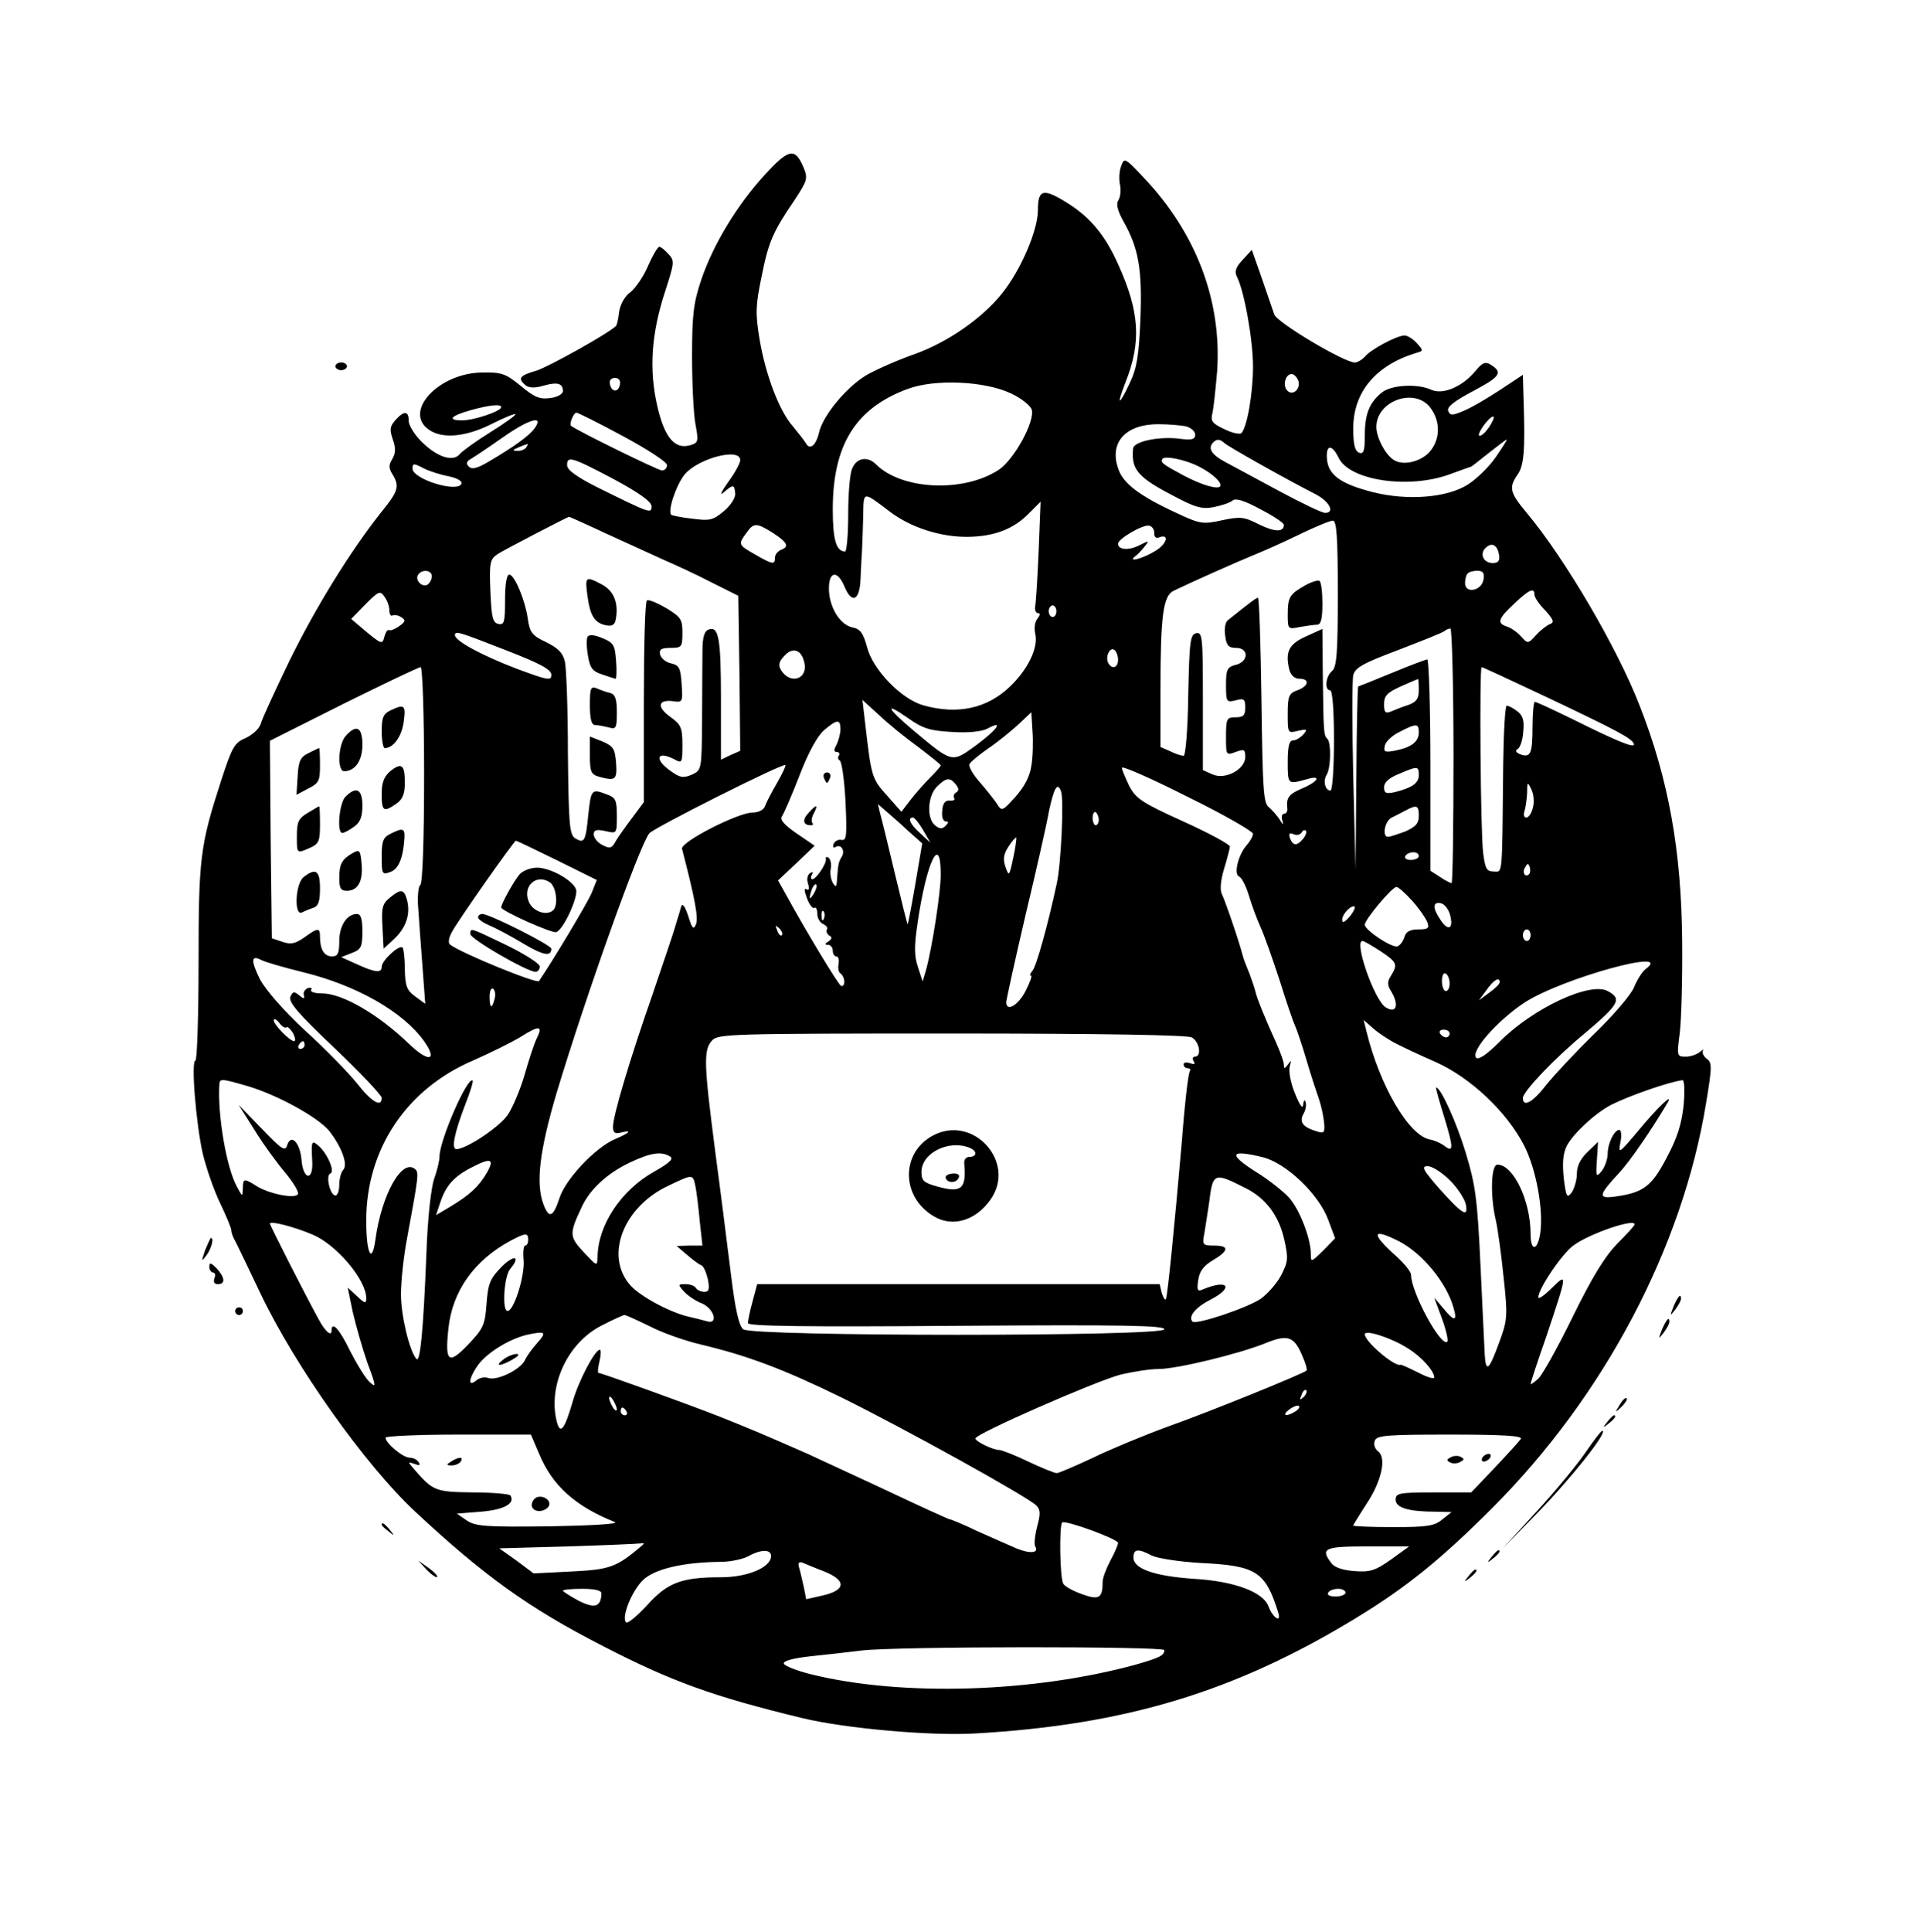 <?xml version="1.0" standalone="no"?>
<!DOCTYPE svg PUBLIC "-//W3C//DTD SVG 20010904//EN"
 "http://www.w3.org/TR/2001/REC-SVG-20010904/DTD/svg10.dtd">
<svg version="1.0" xmlns="http://www.w3.org/2000/svg"
 width="498pt" height="501pt" viewBox="0 0 498 501"
 preserveAspectRatio="xMidYMid meet">

<g transform="translate(0,501) scale(0.1,-0.1)"
fill="#000000" stroke="none">
<path d="M1983 4556 c-72 -79 -133 -180 -164 -271 -20 -60 -24 -89 -24 -200 0
-71 4 -151 9 -176 8 -43 7 -47 -12 -53 -41 -13 -68 18 -87 100 -22 95 -16 188
20 298 24 74 25 80 9 97 -10 11 -20 19 -24 19 -4 0 -17 -22 -29 -49 -11 -27
-32 -57 -45 -68 -15 -10 -27 -32 -30 -51 -2 -19 -6 -35 -8 -37 -20 -20 -175
-106 -206 -116 -45 -13 -50 -20 -29 -38 9 -7 24 -8 47 -1 36 10 50 6 50 -14 0
-8 -15 -16 -32 -18 -27 -4 -41 1 -77 31 -39 32 -50 36 -100 35 -113 -1 -206
-101 -139 -148 35 -25 96 -19 162 14 33 17 61 28 63 26 2 -2 -27 -23 -64 -46
-37 -23 -73 -49 -80 -57 -17 -22 -59 -9 -100 32 -18 18 -33 42 -33 54 0 26
-12 27 -35 1 -14 -16 -15 -24 -6 -50 8 -23 7 -36 -2 -51 -9 -15 -9 -23 1 -39
19 -31 15 -44 -29 -98 -81 -102 -172 -250 -239 -387 -37 -77 -71 -150 -74
-163 -4 -12 -22 -28 -39 -36 -29 -12 -35 -23 -64 -112 -54 -167 -58 -199 -58
-472 0 -138 -4 -252 -8 -252 -12 0 1 -162 19 -242 9 -37 29 -95 45 -128 16
-33 29 -65 29 -70 0 -6 4 -18 10 -28 5 -9 34 -70 65 -135 90 -189 272 -446
402 -567 178 -166 295 -250 484 -347 180 -93 288 -132 519 -188 111 -27 335
-47 450 -40 388 22 673 108 985 298 132 80 223 154 355 286 291 291 494 676
555 1050 16 96 16 106 1 116 -8 7 -12 16 -9 21 4 5 1 3 -7 -3 -8 -7 -25 -13
-37 -13 -24 0 -24 1 -16 63 4 34 7 141 6 239 -2 231 -35 417 -110 608 -58 150
-195 383 -293 500 -44 53 -47 65 -24 99 17 23 20 64 16 188 l-2 71 -59 -39
c-32 -21 -74 -46 -94 -54 -30 -13 -36 -13 -41 0 -3 10 16 25 65 51 70 37 78
48 46 68 -14 9 -22 6 -40 -16 -34 -41 -84 -62 -114 -49 -36 17 -105 13 -129
-7 -32 -26 -44 -55 -44 -111 0 -41 -3 -49 -15 -45 -11 5 -15 22 -15 63 0 94
58 164 164 196 18 5 18 6 1 25 -10 11 -24 20 -32 20 -20 0 -87 -36 -102 -54
-8 -9 -20 -16 -27 -16 -28 0 -204 105 -209 125 -4 11 -18 53 -32 93 l-26 74
-24 -26 c-18 -19 -21 -30 -15 -43 19 -36 42 -164 42 -233 0 -69 -15 -157 -30
-173 -4 -4 -24 0 -44 10 -32 15 -37 21 -31 43 3 14 8 62 12 108 12 182 -54
358 -192 503 -47 50 -49 51 -57 28 -5 -12 -6 -34 -3 -48 3 -14 1 -32 -4 -40
-7 -10 -2 -28 13 -55 39 -69 49 -124 44 -253 -4 -94 -9 -127 -27 -165 -29 -62
-36 -62 -12 0 42 105 37 184 -19 307 -33 74 -71 120 -129 157 -65 41 -79 38
-79 -17 0 -52 -44 -155 -93 -216 -51 -64 -140 -126 -226 -157 -43 -15 -100
-40 -126 -55 -52 -31 -114 -106 -123 -150 -8 -33 -24 -45 -34 -26 -5 8 -20 27
-34 44 -36 41 -71 136 -86 226 -11 66 -10 88 5 160 18 91 29 117 85 199 34 52
36 57 24 86 -22 52 -38 49 -101 -20z m1384 -532 c8 -21 -13 -42 -28 -27 -13
13 -5 43 11 43 6 0 13 -7 17 -16z m-1759 -11 c-4 -22 -22 -20 -26 1 -2 10 3
16 13 16 10 0 15 -7 13 -17z m1014 -23 c26 -12 50 -31 54 -42 9 -30 -45 -129
-85 -156 -91 -60 -252 -53 -319 14 -22 22 -51 17 -62 -12 -6 -14 -10 -68 -10
-120 0 -52 -4 -94 -8 -94 -23 0 -32 30 -32 109 0 167 59 262 193 312 71 27
201 21 269 -11z m1087 -36 c29 -37 27 -87 -4 -119 -25 -24 -68 -33 -91 -17
-22 15 -44 58 -44 85 0 67 98 103 139 51z m-2409 0 c0 -10 -70 -34 -101 -34
-41 0 -30 12 24 27 48 13 77 16 77 7z m316 -75 c63 -34 114 -67 114 -75 0 -8
-6 -14 -13 -14 -10 0 -222 104 -236 116 -5 5 7 34 14 34 4 0 58 -27 121 -61z
m2248 26 c-9 -14 -20 -25 -26 -25 -11 0 23 49 35 50 4 0 0 -11 -9 -25z m-2477
-5 c-14 -20 -53 -48 -121 -88 -29 -17 -42 -20 -50 -12 -8 8 -6 14 7 21 10 6
46 30 80 54 68 48 109 60 84 25z m1691 4 c12 -4 22 -13 22 -21 0 -13 -9 -15
-46 -10 -52 5 -113 -8 -115 -26 -5 -54 11 -74 103 -122 58 -31 76 -36 106 -30
20 4 42 11 49 17 8 7 31 0 73 -23 33 -17 60 -35 60 -40 0 -19 -23 -19 -64 1
-39 20 -49 21 -96 11 -50 -11 -57 -10 -119 19 -97 45 -139 77 -151 116 -23 67
20 114 104 114 28 0 61 -3 74 -6z m98 -43 c8 -8 153 -90 237 -133 36 -19 50
-48 24 -48 -8 0 -60 25 -118 56 -57 31 -121 65 -141 76 -36 19 -46 36 -31 51
9 9 17 9 29 -2z m704 -36 c-17 -25 -50 -57 -72 -71 -54 -35 -158 -43 -248 -20
-82 21 -114 44 -118 84 -4 39 12 42 30 5 28 -59 181 -82 288 -43 30 11 55 20
56 20 1 0 21 16 45 35 24 19 45 35 47 35 2 0 -11 -20 -28 -45z m-2515 25 c-3
-5 -14 -10 -23 -9 -14 0 -13 2 3 9 27 11 27 11 20 0z m555 -33 c0 -8 -14 -34
-32 -58 -17 -24 -22 -36 -11 -26 25 22 28 21 30 -3 1 -11 -12 -31 -30 -46 -28
-23 -36 -25 -81 -19 -28 3 -52 8 -55 10 -10 10 13 78 35 105 36 42 144 70 144
37z m1190 -17 c35 -18 60 -41 55 -51 -6 -9 -48 3 -95 28 -54 29 -61 34 -55 43
6 9 60 -2 95 -20z m-1519 -32 c67 -36 99 -59 99 -71 0 -20 -4 -18 -138 48 -54
27 -81 46 -81 58 -1 26 12 22 120 -35z m-428 7 c21 -4 36 -12 34 -19 -8 -25
-127 11 -127 39 0 14 3 14 28 1 15 -8 45 -17 65 -21z m1144 -91 c55 -42 133
-67 204 -66 68 1 118 20 158 61 l30 30 -5 -127 c-3 -70 -7 -135 -9 -144 -2
-10 2 -18 7 -18 7 0 6 -5 -1 -14 -7 -8 -9 -25 -6 -39 9 -35 -18 -92 -65 -137
-59 -57 -136 -74 -225 -49 -57 16 -131 92 -146 151 -10 37 -18 47 -38 51 -33
7 -61 54 -61 101 0 45 22 48 40 6 19 -47 40 -38 42 18 1 26 3 61 4 77 1 17 2
56 3 88 1 64 -2 64 68 11z m-736 -57 c52 -24 119 -54 149 -68 30 -13 87 -39
125 -59 l70 -35 3 -201 2 -201 -25 -11 -25 -12 0 158 c0 159 -6 190 -33 179
-10 -4 -15 -20 -15 -54 0 -26 -1 -107 -1 -179 -1 -131 -1 -131 -27 -143 -22
-9 -30 -8 -55 10 -44 31 -35 54 12 29 18 -10 19 -7 19 39 0 44 -4 52 -30 71
-37 26 -34 46 4 42 27 -4 27 -3 24 44 -3 42 -6 49 -28 54 -14 3 -26 14 -28 23
-3 13 4 17 27 17 29 0 31 2 31 39 0 35 -4 41 -42 64 -24 14 -46 23 -50 20 -5
-2 -8 -121 -8 -264 l0 -259 -32 -43 c-18 -24 -38 -52 -43 -62 -9 -15 -14 -16
-33 -6 -12 6 -22 19 -22 27 0 12 7 14 30 9 30 -7 30 -7 30 39 0 41 -3 48 -26
56 -39 15 -41 14 -48 -52 -7 -70 -10 -76 -34 -62 -15 10 -17 35 -19 220 0 115
-4 223 -8 239 -5 22 -18 35 -49 50 -36 17 -42 25 -47 60 -7 50 -35 115 -48
115 -7 0 -11 -26 -11 -66 0 -57 -2 -65 -17 -62 -15 3 -18 16 -21 85 -3 76 -1
83 20 97 17 11 177 94 184 96 1 0 44 -19 95 -43z m1899 -156 c0 -155 -3 -191
-15 -201 -17 -14 -20 -50 -5 -50 6 0 10 -50 10 -130 0 -71 -4 -130 -9 -130
-14 0 -20 25 -10 41 11 17 12 83 2 93 -10 9 -10 17 -12 166 l-1 119 -42 -19
c-45 -20 -55 -40 -44 -86 4 -15 14 -24 26 -24 28 0 25 -19 -5 -30 -22 -8 -25
-15 -25 -61 0 -50 0 -51 27 -44 23 5 25 4 14 -9 -8 -9 -20 -16 -27 -16 -10 0
-14 -15 -14 -55 0 -60 0 -59 48 -46 42 13 32 -6 -14 -25 -32 -14 -38 -23 -35
-51 1 -7 -3 -13 -8 -13 -6 0 -8 -8 -5 -17 4 -14 2 -13 -7 2 -7 11 -20 25 -28
32 -14 10 -16 49 -19 277 -2 146 -6 266 -9 266 -4 0 -18 -10 -79 -59 -6 -5 -9
-23 -6 -40 3 -25 9 -31 28 -31 34 0 33 -36 -1 -44 -22 -6 -25 -12 -25 -52 0
-44 1 -46 25 -40 22 6 25 3 25 -19 0 -20 -5 -25 -25 -25 -23 0 -25 -3 -25 -50
0 -49 0 -49 25 -40 22 8 25 7 25 -13 0 -32 -52 -60 -85 -45 l-25 11 0 179 c0
166 -1 179 -17 176 -16 -3 -18 -20 -21 -161 -1 -88 -7 -157 -12 -157 -5 0 -21
5 -35 12 l-25 11 0 146 c0 196 7 246 34 259 43 21 162 74 206 92 25 10 79 34
120 54 41 20 80 36 87 36 10 0 13 -42 13 -189z m-1465 157 c38 -25 43 -36 20
-44 -8 -4 -15 -12 -15 -20 0 -19 -6 -18 -51 8 -44 25 -45 26 -23 56 19 27 26
27 69 0z m989 0 c-1 -10 4 -14 11 -12 29 12 23 -16 -9 -35 -31 -19 -74 -31
-51 -13 6 4 16 15 24 25 13 16 12 16 -14 3 -27 -14 -55 -12 -55 4 0 13 64 50
80 47 8 -1 14 -10 14 -19z m894 -56 c3 -16 -2 -22 -16 -22 -24 0 -35 23 -19
39 16 16 31 8 35 -17z m-2768 -56 c0 -8 -5 -18 -11 -22 -14 -8 -33 11 -25 25
10 16 36 13 36 -3z m2728 -8 c-4 -30 -48 -39 -48 -10 0 10 3 22 7 25 3 4 15 7
25 7 14 0 19 -6 16 -22z m-2838 -81 c0 -10 4 -16 8 -13 4 2 14 1 22 -4 13 -8
12 -12 -5 -24 -11 -8 -23 -12 -26 -10 -4 2 -9 -6 -12 -17 -5 -20 -7 -20 -46
12 l-40 34 37 38 c34 34 38 36 49 20 7 -9 13 -25 13 -36z m2970 41 c0 -7 12
-25 28 -41 21 -23 24 -31 13 -35 -8 -3 -24 -15 -36 -28 -22 -24 -22 -24 -40
-4 -10 11 -26 22 -36 25 -27 9 -24 20 19 60 39 37 52 42 52 23z m-1240 -43 c0
-8 -4 -15 -10 -15 -5 0 -10 7 -10 15 0 8 5 15 10 15 6 0 10 -7 10 -15z m1030
-375 c0 -181 -2 -330 -5 -330 -3 0 -17 7 -30 16 l-25 16 0 274 c0 151 -4 274
-8 274 -4 0 -46 -16 -92 -35 -46 -19 -86 -35 -87 -35 -2 0 -4 -107 -5 -237
l-2 -238 -6 240 c-3 132 -3 251 0 264 5 20 25 31 118 66 62 24 116 45 119 49
4 3 10 6 15 6 4 0 8 -148 8 -330z m-2458 274 c90 -35 118 -50 118 -64 0 -16
-9 -14 -90 16 -89 34 -160 72 -160 87 0 12 9 9 132 -39z m774 -31 c11 -43 -35
-60 -60 -21 -8 13 -6 22 8 37 22 24 44 17 52 -16z m814 6 c0 -20 -15 -26 -25
-9 -9 15 3 43 15 35 5 -3 10 -15 10 -26z m-1800 -298 c0 -171 -4 -282 -10
-286 -5 -3 -8 -32 -5 -63 2 -31 7 -99 11 -151 l7 -94 -26 19 c-22 16 -26 27
-27 70 0 28 -3 54 -6 57 -9 8 -54 -34 -54 -50 0 -17 -17 -15 -65 7 l-40 18 28
11 c24 9 27 16 27 56 0 32 -4 45 -14 45 -26 0 -46 -30 -46 -71 0 -32 -4 -39
-19 -39 -20 0 -31 18 -31 51 0 24 -5 24 -41 -2 -23 -16 -35 -19 -57 -11 l-27
9 -3 256 -2 256 191 96 c105 52 195 95 200 95 5 0 9 -125 9 -279z m2906 204
c190 -90 227 -110 232 -124 4 -13 -40 5 -161 65 -49 24 -92 44 -96 44 -3 0 -6
-29 -6 -64 0 -70 -5 -82 -32 -72 -11 5 -14 9 -6 14 6 4 13 24 14 45 3 29 -1
42 -16 53 -10 8 -22 14 -27 14 -4 0 -8 -69 -9 -152 -3 -300 -1 -278 -25 -278
-18 0 -22 8 -27 48 -7 53 -10 482 -4 482 3 0 76 -34 163 -75z m-326 16 c0 -23
-6 -31 -27 -39 -16 -5 -36 -13 -45 -17 -15 -6 -18 -2 -18 19 0 22 8 30 43 46
23 10 43 19 45 19 1 1 2 -12 2 -28z m-1297 -149 c31 -24 57 -44 57 -47 0 -2
-12 -16 -28 -32 -15 -15 -38 -41 -51 -58 l-23 -30 -38 43 c-39 43 -40 49 -56
187 l-7 60 44 -40 c24 -23 70 -60 102 -83z m86 40 c41 -3 77 1 91 8 44 24 30
1 -26 -41 -66 -48 -62 -49 -165 37 -69 58 -77 76 -14 32 38 -27 57 -33 114
-36z m206 -88 c-4 -28 -18 -54 -41 -80 -33 -37 -36 -38 -47 -20 -7 11 -27 36
-45 57 -19 21 -31 43 -27 48 3 6 25 24 48 40 24 16 58 44 77 61 l35 33 3 -49
c2 -27 1 -68 -3 -90z m-495 95 c0 -11 -5 -29 -10 -40 -8 -13 -7 -19 0 -19 6 0
9 -4 6 -9 -4 -5 -2 -11 2 -13 5 -1 12 -49 15 -106 4 -89 3 -102 -10 -100 -9 2
-18 -3 -21 -11 -3 -8 0 -11 6 -7 14 8 25 -11 15 -26 -8 -14 -9 -18 -12 -58 -1
-21 -3 -22 -11 -9 -5 9 -8 26 -5 37 2 12 -1 24 -6 28 -5 3 -8 2 -7 -3 3 -11
-25 -53 -35 -53 -4 0 -5 5 -1 12 4 7 3 8 -5 4 -7 -5 -9 -16 -5 -28 4 -13 2
-18 -4 -14 -7 4 -6 -4 1 -23 6 -17 15 -28 19 -25 4 3 8 -4 8 -16 0 -11 7 -23
15 -26 8 -4 13 -10 10 -14 -3 -5 0 -12 6 -16 8 -4 7 -9 -2 -15 -10 -6 -11 -9
-1 -9 6 0 12 -7 12 -15 0 -8 4 -15 9 -15 6 0 8 -9 6 -20 -2 -11 0 -22 6 -25 5
-4 9 -13 9 -21 0 -8 -4 -13 -9 -10 -8 5 -92 144 -140 232 l-23 41 48 45 47 45
-47 32 c-32 22 -44 36 -38 44 5 7 26 55 46 107 23 60 47 103 64 117 33 28 42
29 42 2z m1500 -8 c0 -24 -19 -39 -59 -47 -29 -6 -33 -4 -29 12 1 10 19 27 38
36 44 23 50 22 50 -1z m-1665 -132 c-14 -24 -28 -51 -31 -60 -3 -9 -17 -16
-32 -16 -38 0 -188 -77 -183 -94 34 -131 43 -180 36 -196 -6 -15 -10 -11 -20
22 -8 24 -15 34 -18 25 -2 -8 -9 -31 -15 -50 -5 -19 -33 -100 -60 -180 -58
-166 -102 -313 -102 -342 0 -15 5 -19 20 -15 32 8 23 -1 -15 -17 -51 -22 -128
-103 -144 -153 -16 -49 -27 -54 -41 -17 -21 54 -11 139 34 291 76 252 214 639
240 672 11 14 347 183 353 177 2 -1 -8 -23 -22 -47z m1235 -131 c0 -6 -7 -19
-15 -28 -23 -25 -36 -77 -21 -83 7 -3 18 -25 25 -48 7 -24 21 -62 31 -84 10
-22 32 -85 50 -140 17 -55 35 -107 39 -115 4 -8 18 -49 30 -90 12 -41 27 -86
32 -100 5 -14 11 -40 13 -58 3 -29 1 -32 -18 -26 -37 11 -47 24 -35 46 6 10 8
24 5 31 -2 7 -5 3 -6 -8 -1 -12 -9 -1 -21 29 -11 26 -17 58 -14 70 5 17 4 18
-4 6 -9 -12 -11 -12 -11 -1 0 8 -9 32 -19 55 -28 61 -52 120 -55 136 -2 8 -9
29 -15 45 -7 17 -15 37 -17 45 -10 39 -47 147 -55 162 -5 11 -3 35 6 65 8 26
15 53 15 58 -1 6 -55 35 -121 65 -106 48 -123 59 -140 92 -10 21 -19 42 -19
47 0 6 77 -28 170 -75 94 -46 170 -90 170 -96z m430 152 c0 -21 -18 -33 -62
-44 -23 -5 -28 -3 -28 13 0 12 13 24 38 34 49 21 52 21 52 -3z m-1201 -24 c8
-10 9 -16 1 -21 -6 -3 -8 -10 -5 -15 3 -4 -3 -7 -12 -6 -12 1 -18 -8 -19 -26
-2 -16 2 -28 9 -28 8 0 8 -3 -1 -12 -8 -8 -15 -8 -27 2 -22 18 -19 76 5 100
24 24 34 25 49 6z m1497 -60 c-3 -14 -11 -26 -17 -26 -6 0 -8 7 -5 16 3 9 6
30 7 47 0 30 1 31 11 10 6 -12 8 -33 4 -47z m-1224 42 c8 -21 0 -190 -11 -239
-23 -107 -53 -215 -63 -226 -6 -7 -8 -13 -4 -13 4 0 -3 -18 -14 -40 -19 -37
-50 -55 -50 -29 0 6 22 106 49 222 28 117 56 240 62 275 13 60 22 75 31 50z
m-395 -104 l35 -31 -18 -106 c-10 -58 -19 -105 -20 -104 -1 1 -16 61 -33 132
-17 72 -34 141 -38 155 l-6 25 23 -20 c13 -11 39 -34 57 -51z m1323 40 c0 -19
-8 -28 -35 -40 -19 -7 -39 -14 -45 -14 -16 0 -8 42 10 50 8 4 24 12 35 18 30
16 35 14 35 -14z m-830 -10 c0 -8 -4 -14 -8 -14 -4 0 -8 9 -8 19 0 11 4 17 8
15 4 -3 8 -12 8 -20z m-456 -26 l19 -33 -26 24 c-27 24 -34 41 -19 41 4 0 16
-15 26 -32z m986 -23 c-16 -19 -26 -19 -34 1 -4 12 -2 15 9 11 8 -4 17 -2 21
4 3 6 8 8 11 5 3 -3 0 -12 -7 -21z m-752 -50 c-10 -47 -11 -49 -20 -23 -7 20
-5 33 8 53 9 14 18 24 20 23 1 -2 -2 -26 -8 -53z m-1183 -6 l103 -51 -14 -35
c-12 -27 -98 -171 -136 -227 -5 -8 -206 74 -231 95 -5 4 -3 17 4 30 13 27 162
238 167 239 2 0 50 -23 107 -51z m995 -37 c0 -46 -22 -188 -38 -247 l-9 -30
-12 37 c-10 29 -10 55 -1 115 23 158 60 235 60 125z m1240 48 c0 -5 -9 -10
-21 -10 -11 0 -17 5 -14 10 3 6 13 10 21 10 8 0 14 -4 14 -10z m286 -47 c-10
-10 -19 5 -10 18 6 11 8 11 12 0 2 -7 1 -15 -2 -18z m-1855 -50 c-12 -20 -14
-14 -5 12 4 9 9 14 11 11 3 -2 0 -13 -6 -23z m1552 -19 c18 -20 35 -45 39 -55
6 -16 2 -19 -23 -19 -22 0 -32 -6 -36 -19 -3 -11 -11 -22 -18 -25 -14 -5 -85
42 -85 56 0 14 71 98 82 98 5 0 23 -16 41 -36z m98 -36 c10 -37 -5 -44 -25
-13 -21 31 -20 47 1 43 9 -2 20 -15 24 -30z m-258 -2 c-10 -13 -20 -20 -21
-15 -5 12 17 39 30 39 5 0 1 -11 -9 -24z m-1366 -8 c-3 -8 -6 -5 -6 6 -1 11 2
17 5 13 3 -3 4 -12 1 -19z m-109 -43 c-3 -3 -9 2 -12 12 -6 14 -5 15 5 6 7 -7
10 -15 7 -18z m1942 0 c0 -8 -4 -15 -10 -15 -5 0 -10 7 -10 15 0 8 5 15 10 15
6 0 10 -7 10 -15z m-390 -41 c44 -29 46 -35 28 -64 -10 -16 -10 -24 0 -40 22
-36 14 -60 -14 -42 -29 18 -83 172 -60 172 4 0 24 -12 46 -26z m-2794 -55
c139 -34 260 -103 314 -179 36 -51 12 -56 -39 -7 -80 77 -173 131 -226 131
-19 0 -31 4 -28 9 3 5 0 7 -8 5 -8 -3 -13 -11 -11 -18 3 -11 0 -11 -12 -1 -13
11 -17 10 -23 -4 -5 -14 22 -45 116 -134 67 -64 122 -122 121 -128 0 -26 -26
-11 -65 39 -22 27 -82 89 -134 136 -57 53 -102 105 -117 133 -24 49 -23 64 5
49 10 -5 58 -19 107 -31z m3481 7 c-8 -7 -21 -27 -29 -47 -8 -19 -55 -74 -104
-121 -49 -48 -105 -108 -124 -132 -34 -44 -60 -59 -60 -33 1 17 81 102 160
167 90 76 98 90 60 110 -46 25 -195 -45 -281 -132 -32 -32 -54 -47 -60 -41
-16 16 54 96 125 143 99 64 395 145 313 86z m-507 -37 c0 -10 -4 -19 -10 -19
-5 0 -10 12 -10 26 0 14 4 23 10 19 6 -3 10 -15 10 -26z m130 4 c0 -5 -13 -17
-27 -27 l-27 -20 20 27 c18 26 34 35 34 20z m-2607 -43 c-7 -28 -13 -25 -13 6
0 14 4 23 9 20 5 -3 7 -15 4 -26z m-540 -74 c3 3 10 -4 17 -15 6 -12 7 -21 3
-21 -11 0 -53 43 -53 54 0 6 7 3 14 -6 7 -10 16 -15 19 -12z m2872 -39 c17 -9
65 -32 109 -51 91 -41 184 -129 229 -216 31 -60 51 -167 42 -228 -7 -46 -25
-48 -25 -2 0 87 -45 180 -86 180 -17 0 -19 -83 -4 -145 5 -22 14 -88 20 -147
11 -101 10 -111 -11 -168 -27 -74 -35 -81 -38 -32 -1 20 -6 125 -11 232 -8
171 -13 207 -38 290 -24 79 -65 170 -77 170 -2 0 8 -35 21 -77 24 -79 25 -94
0 -74 -8 6 -25 14 -37 16 -55 10 -131 141 -165 282 l-7 28 24 -21 c13 -12 38
-28 54 -37z m-2223 10 c-6 -12 -20 -54 -31 -93 -11 -38 -31 -86 -44 -105 -21
-31 -106 -88 -133 -89 -14 0 -6 41 24 119 12 30 20 57 18 59 -13 12 -86 -155
-86 -197 0 -10 -6 -36 -14 -58 -8 -24 -17 -103 -20 -194 -8 -200 -16 -283 -26
-273 -18 21 -40 112 -40 168 0 34 7 99 16 146 30 162 31 170 20 179 -34 27
-86 -67 -102 -182 -9 -68 -24 -39 -24 48 0 185 104 341 277 415 43 19 98 46
123 61 49 31 59 30 42 -4z m2368 13 c0 -5 -4 -10 -9 -10 -6 0 -13 5 -16 10 -3
6 1 10 9 10 9 0 16 -4 16 -10z m-669 -10 c20 -11 27 -50 8 -50 -5 0 -7 -5 -3
-12 5 -8 2 -9 -9 -5 -10 3 -17 2 -17 -3 0 -6 5 -10 11 -10 5 0 8 -3 5 -8 -4
-7 -13 -81 -21 -187 -18 -207 -37 -400 -41 -404 -3 -3 -7 5 -11 17 l-5 22
-522 0 -522 0 -12 -45 c-7 -25 -12 -50 -12 -56 0 -8 148 -10 540 -7 438 3 540
1 540 -9 0 -19 -1068 -19 -1092 0 -11 8 -21 51 -32 142 -9 72 -27 216 -41 320
-29 225 -31 262 -8 287 15 17 48 18 620 18 398 0 611 -4 624 -10z m-2301 -20
c0 -5 -5 -10 -11 -10 -5 0 -7 5 -4 10 3 6 8 10 11 10 2 0 4 -4 4 -10z m-149
-106 c79 -23 187 -83 214 -118 33 -43 48 -87 35 -100 -5 -5 -10 -23 -10 -38 0
-15 -4 -28 -10 -28 -14 0 -26 53 -13 57 13 5 -9 54 -32 73 -17 14 -18 11 -15
-44 2 -50 -24 -45 -28 7 -4 44 -27 68 -37 38 -5 -18 -13 -13 -66 42 l-60 62
41 -65 c22 -36 58 -85 79 -110 21 -25 36 -50 34 -56 -5 -14 -77 0 -110 22 -30
19 -33 18 -33 -8 -1 -22 -1 -22 -15 4 -28 50 -51 189 -46 266 1 16 6 15 72 -4z
m3726 -49 c-5 -48 -16 -85 -44 -137 -39 -75 -61 -91 -135 -101 -44 -6 -42 4
13 63 27 29 84 112 124 180 17 29 -26 -12 -78 -75 -48 -57 -50 -58 -44 -27 4
18 2 32 -3 32 -13 0 -30 -35 -30 -62 0 -13 -7 -33 -15 -44 -15 -18 -16 -16
-13 28 l3 47 -27 -26 c-19 -18 -28 -37 -28 -57 0 -17 -7 -39 -14 -49 -12 -15
-14 -10 -20 38 -4 40 -2 64 8 84 17 32 73 84 115 106 48 24 148 59 185 64 5 0
6 -28 3 -64z m-2629 -134 c10 -6 -2 -17 -41 -39 -86 -48 -146 -139 -147 -221
-1 -26 -1 -25 -36 12 -37 40 -38 47 -6 115 21 48 69 91 127 118 53 25 81 29
103 15z m1538 -2 c60 -15 145 -96 169 -162 l18 -48 -31 -32 c-31 -30 -32 -31
-32 -9 0 41 -30 118 -58 148 -15 16 -53 46 -84 65 -74 47 -68 59 18 38z
m-2013 -40 c-21 -36 -45 -58 -95 -88 l-37 -22 11 33 c14 42 34 66 78 89 53 28
64 25 43 -12z m2498 -20 c20 -20 38 -48 41 -62 7 -36 -9 -26 -69 41 -43 49
-47 58 -30 58 12 0 38 -17 58 -37z m-1957 -16 c3 -16 8 -56 11 -90 l7 -63 -34
0 -33 -1 27 -23 c15 -13 31 -25 37 -27 6 -2 13 -19 17 -36 5 -26 3 -33 -9 -33
-9 0 -19 5 -22 10 -3 6 -16 10 -27 10 -20 0 -20 -1 -4 -19 10 -11 31 -25 47
-31 32 -14 43 -56 12 -46 -10 3 -31 8 -48 12 -47 11 -122 51 -149 80 -69 76
-20 205 99 260 63 30 62 30 69 -3z m1427 -4 c52 -26 86 -71 100 -133 11 -49
10 -58 -8 -93 -11 -21 -35 -48 -53 -61 -36 -24 -167 -68 -177 -59 -12 13 8 37
47 57 62 32 45 54 -21 26 -13 -6 -15 -1 -11 25 3 22 14 37 38 51 42 25 43 38
3 38 -30 0 -31 2 -25 33 3 17 8 52 12 77 10 80 12 81 95 39z m-2419 -121 c61
-26 138 -117 138 -164 0 -15 -3 -15 -24 5 l-24 22 13 -63 c8 -35 25 -94 38
-132 23 -61 23 -66 6 -50 -11 10 -33 46 -51 81 -28 58 -48 79 -48 52 0 -16
-17 -1 -33 29 -40 73 -127 245 -127 249 0 8 63 -8 112 -29z m3428 27 c0 -3
-21 -26 -46 -51 -32 -33 -65 -87 -115 -189 -38 -78 -79 -151 -89 -160 -11 -10
-20 -16 -20 -14 0 3 18 59 41 124 55 165 55 165 14 125 -19 -19 -35 -30 -35
-24 0 22 62 114 92 135 43 31 158 70 158 54z m-2870 -40 c0 -8 -3 -15 -8 -15
-4 0 -6 -17 -4 -37 4 -42 -27 -139 -43 -132 -13 5 -7 90 8 108 28 33 12 39
-21 7 -31 -32 -36 -44 -40 -97 -4 -55 -8 -64 -48 -106 -51 -53 -60 -45 -51 41
10 98 67 178 162 229 38 20 45 21 45 2z m2259 -4 c60 -31 123 -107 141 -172
11 -36 2 -37 -27 -1 l-23 27 20 -54 c11 -30 17 -57 14 -60 -16 -16 -94 128
-94 173 0 8 -17 29 -39 49 -66 59 -63 74 8 38z m-1942 -221 c33 -17 91 -37
129 -46 122 -29 216 -64 369 -139 160 -79 480 -256 503 -279 11 -11 11 -22 2
-55 -6 -23 -8 -46 -5 -51 11 -17 -13 -20 -49 -5 -21 9 -66 29 -102 45 -35 17
-67 30 -70 30 -3 0 -82 36 -177 81 -95 44 -181 84 -192 89 -109 48 -147 64
-227 96 -92 36 -309 114 -316 114 -2 0 -1 14 3 30 4 17 4 30 1 30 -13 0 -56
-82 -71 -136 -21 -72 -32 -85 -41 -50 -23 93 28 203 115 248 29 15 57 28 61
28 4 0 34 -14 67 -30z m-294 -43 c-11 -12 -26 -32 -32 -45 -13 -25 -74 -54
-96 -45 -9 3 -22 0 -30 -7 -21 -17 -20 3 2 36 22 34 83 72 131 83 47 10 51 7
25 -22z m2258 -13 c36 -22 69 -59 69 -76 0 -5 -19 1 -42 13 -24 12 -44 21 -45
20 -14 -7 -93 60 -93 79 0 13 69 -9 111 -36z m-271 -25 c7 -16 11 -31 9 -33
-8 -8 -249 -106 -359 -145 -63 -23 -152 -60 -197 -82 -45 -21 -87 -39 -92 -39
-6 0 -40 14 -74 30 -35 17 -69 30 -75 30 -16 0 -62 22 -62 30 0 12 311 148
375 165 33 8 77 15 100 15 47 0 209 39 280 68 57 23 73 16 95 -39z m1 -102
c-10 -9 -11 -8 -5 6 3 10 9 15 12 12 3 -3 0 -11 -7 -18z m-1781 -32 c0 -5 -5
-3 -10 5 -5 8 -10 20 -10 25 0 6 5 3 10 -5 5 -8 10 -19 10 -25z m1760 -5 c-24
-15 -37 -11 -16 5 11 8 22 12 25 9 3 -3 -1 -9 -9 -14z m-1735 0 c3 -5 1 -10
-4 -10 -6 0 -11 5 -11 10 0 6 2 10 4 10 3 0 8 -4 11 -10z m-227 -109 c34 -83
94 -137 197 -178 11 -5 -61 -9 -169 -11 -167 -2 -192 0 -215 15 l-26 18 63 5
c59 5 89 21 76 42 -3 4 -47 8 -97 8 -97 1 -104 4 -151 58 -19 22 -19 22 -1 16
13 -5 16 -4 11 4 -4 7 -14 12 -23 12 -18 0 -63 38 -63 52 0 4 85 8 189 8 l188
0 21 -49z m2547 38 c-4 -6 -34 -39 -68 -75 l-61 -64 -98 0 c-89 0 -98 -2 -98
-19 0 -21 34 -31 104 -31 l41 -1 -24 -19 c-20 -17 -38 -20 -127 -20 -57 0
-104 2 -104 4 0 2 15 26 33 54 40 59 54 121 32 138 -9 7 -13 19 -9 28 5 14 30
16 196 16 132 0 187 -3 183 -11z m-1045 -270 c0 -5 -9 -26 -20 -46 -11 -21
-20 -45 -20 -55 0 -42 -9 -48 -53 -32 -23 8 -45 20 -49 27 -9 13 -11 151 -3
159 8 7 145 -43 145 -53z m-1235 -7 c-66 -56 -82 -62 -182 -67 l-99 -5 -44 33
-45 32 180 5 c99 3 184 7 190 8 6 1 6 -1 0 -6z m1943 -36 c-41 -29 -54 -33
-95 -30 -30 2 -53 10 -60 21 -29 38 -18 43 94 43 l108 0 -47 -34z m-1608 9 c0
-29 -60 -55 -130 -55 -103 0 -139 -14 -192 -73 -26 -28 -50 -48 -54 -44 -13
13 15 82 44 110 31 29 104 46 202 47 25 0 56 7 70 14 34 19 60 19 60 1z m988
1 c15 -7 72 -16 128 -19 142 -7 166 -22 199 -127 10 -30 -13 -17 -25 15 -14
37 -89 65 -194 71 -102 7 -156 26 -156 55 0 23 12 24 48 5z m-850 -41 c57 -23
57 -48 -3 -62 l-44 -10 -6 31 c-4 17 -9 40 -12 50 -4 13 -1 17 8 14 8 -3 33
-14 57 -23z m-578 -57 c-1 -35 -17 -40 -59 -19 -22 12 -41 24 -41 26 0 3 23 5
50 5 33 0 50 -4 50 -12z m1930 2 c0 -5 -12 -10 -26 -10 -14 0 -23 4 -19 10 3
6 15 10 26 10 10 0 19 -4 19 -10z m-470 -149 c0 -14 -13 -20 -72 -37 -265 -73
-607 -84 -843 -26 -37 9 -70 22 -72 28 -2 7 24 14 69 19 40 4 100 11 133 15
94 11 785 11 785 1z"/>
<path d="M1524 3463 c7 -51 19 -70 51 -75 15 -2 21 3 23 21 6 40 -7 70 -38 86
-42 22 -43 20 -36 -32z"/>
<path d="M1524 3359 c-3 -5 -3 -27 1 -49 5 -32 12 -41 37 -49 17 -6 33 -11 35
-11 2 0 3 21 1 46 -3 41 -6 47 -35 59 -21 9 -35 10 -39 4z"/>
<path d="M1530 3181 c0 -34 4 -51 13 -51 6 0 22 -3 35 -6 20 -6 22 -3 22 39 0
34 -4 46 -17 50 -10 2 -26 8 -35 12 -16 6 -18 1 -18 -44z"/>
<path d="M1530 3051 c0 -42 3 -49 23 -55 44 -12 48 -8 45 36 -3 36 -7 43 -35
55 l-33 13 0 -49z"/>
<path d="M3385 3492 c-40 -23 -45 -30 -45 -76 0 -38 1 -38 31 -32 17 3 38 6
45 6 10 0 14 15 14 54 0 30 -3 57 -8 60 -4 2 -21 -3 -37 -12z"/>
<path d="M1013 3168 c-19 -9 -23 -19 -23 -55 0 -23 4 -43 8 -43 22 0 44 30 49
68 6 44 2 47 -34 30z"/>
<path d="M897 3102 c-20 -22 -23 -92 -4 -92 29 1 47 28 47 69 0 45 -15 54 -43
23z"/>
<path d="M800 3057 c-21 -10 -26 -21 -28 -60 l-3 -48 30 16 c28 14 31 20 31
60 0 25 -1 45 -2 45 -2 0 -14 -6 -28 -13z"/>
<path d="M1012 3010 c-16 -14 -22 -29 -22 -59 0 -45 5 -48 38 -25 16 11 22 25
22 54 0 47 -8 54 -38 30z"/>
<path d="M896 2944 c-16 -16 -23 -94 -8 -94 4 0 18 7 30 16 16 11 22 25 22 55
0 43 -16 51 -44 23z"/>
<path d="M798 2902 c-24 -14 -28 -24 -28 -59 0 -48 -1 -47 35 -31 22 10 25 17
25 60 0 26 -1 48 -2 47 -2 0 -15 -8 -30 -17z"/>
<path d="M1013 2848 c-19 -9 -23 -19 -23 -59 0 -46 1 -48 23 -40 21 8 33 37
36 89 1 24 -4 26 -36 10z"/>
<path d="M915 2798 c-28 -16 -35 -28 -35 -65 0 -26 4 -33 19 -33 29 0 43 24
39 69 -3 36 -5 39 -23 29z"/>
<path d="M788 2736 c-22 -16 -26 -102 -5 -92 6 3 20 9 30 12 13 5 17 17 17 50
0 47 -11 54 -42 30z"/>
<path d="M1011 2682 c-19 -15 -22 -26 -19 -75 l3 -57 27 25 c31 29 43 64 34
100 -8 30 -16 31 -45 7z"/>
<path d="M2137 2993 c3 -7 6 -13 8 -13 2 0 5 6 8 13 3 8 -1 14 -8 14 -7 0 -11
-6 -8 -14z"/>
<path d="M2097 2902 c-17 -18 -14 -32 6 -32 6 0 7 3 4 6 -3 4 -2 15 4 25 12
24 7 24 -14 1z"/>
<path d="M1348 2743 c-15 -17 -48 -77 -48 -86 0 -9 132 -68 143 -64 19 7 58
93 51 111 -9 24 -67 56 -101 56 -17 0 -37 -8 -45 -17z m78 -21 c17 -11 23 -61
8 -73 -18 -15 -54 -1 -63 24 -16 40 21 72 55 49z"/>
<path d="M1240 2631 c0 -5 14 -14 30 -21 17 -7 56 -28 86 -46 52 -31 74 -36
74 -14 0 9 -160 90 -179 90 -6 0 -11 -4 -11 -9z"/>
<path d="M1220 2588 c0 -13 147 -98 169 -98 6 0 11 6 11 14 0 7 -39 32 -86 55
-96 46 -94 46 -94 29z"/>
<path d="M2419 2065 c-83 -45 -82 -159 3 -209 48 -29 108 -12 147 43 69 97
-45 223 -150 166z m95 -31 c21 -8 21 -24 0 -24 -9 0 -14 -8 -13 -17 6 -66 -7
-77 -69 -60 -36 10 -42 15 -42 38 0 49 70 84 124 63z"/>
<path d="M2453 1955 c5 -14 29 -13 34 2 3 7 -4 11 -16 10 -12 -1 -20 -6 -18
-12z"/>
<path d="M1306 1485 c-25 -19 -9 -19 24 0 14 8 19 14 10 14 -8 0 -24 -6 -34
-14z"/>
<path d="M1170 1220 c-13 -8 -13 -10 2 -10 9 0 20 5 23 10 8 13 -5 13 -25 0z"/>
<path d="M1387 1124 c-16 -16 -6 -35 16 -32 12 2 22 10 22 18 0 16 -26 25 -38
14z"/>
<path d="M3761 1230 c-10 -5 -9 -8 2 -13 7 -3 19 -2 26 3 10 5 9 8 -2 13 -7 3
-19 2 -26 -3z"/>
<path d="M3845 1230 c-3 -5 -2 -10 4 -10 5 0 13 5 16 10 3 6 2 10 -4 10 -5 0
-13 -4 -16 -10z"/>
<path d="M870 4060 c0 -5 7 -10 15 -10 8 0 15 5 15 10 0 6 -7 10 -15 10 -8 0
-15 -4 -15 -10z"/>
<path d="M532 1768 c-10 -30 -10 -31 3 -14 13 17 21 46 12 46 -1 0 -8 -15 -15
-32z"/>
<path d="M543 1725 c0 -8 5 -15 10 -15 5 0 7 -7 3 -15 -3 -9 0 -15 9 -15 20 0
19 17 -3 41 -15 15 -19 16 -19 4z"/>
<path d="M4341 1623 c-10 -26 -10 -27 4 -9 8 11 15 23 15 28 0 15 -7 8 -19
-19z"/>
<path d="M610 1610 c0 -5 5 -10 10 -10 6 0 10 5 10 10 0 6 -4 10 -10 10 -5 0
-10 -4 -10 -10z"/>
<path d="M4311 1563 c-10 -26 -10 -27 4 -9 8 11 15 23 15 28 0 15 -7 8 -19
-19z"/>
<path d="M4201 1367 c-13 -21 -12 -21 5 -5 10 10 16 20 13 22 -3 3 -11 -5 -18
-17z"/>
<path d="M4169 1323 c-13 -16 -12 -17 4 -4 16 13 21 21 13 21 -2 0 -10 -8 -17
-17z"/>
<path d="M4112 1243 c-22 -32 -79 -101 -127 -153 l-87 -95 86 88 c91 93 189
217 172 217 -3 0 -23 -26 -44 -57z"/>
<path d="M990 1056 c0 -2 8 -10 18 -17 15 -13 16 -12 3 4 -13 16 -21 21 -21
13z"/>
<path d="M3869 973 c-13 -16 -12 -17 4 -4 16 13 21 21 13 21 -2 0 -10 -8 -17
-17z"/>
<path d="M1107 939 c12 -12 24 -21 27 -18 2 2 -8 13 -22 23 l-27 19 22 -24z"/>
<path d="M3809 923 c-13 -16 -12 -17 4 -4 16 13 21 21 13 21 -2 0 -10 -8 -17
-17z"/>
</g>
</svg>

